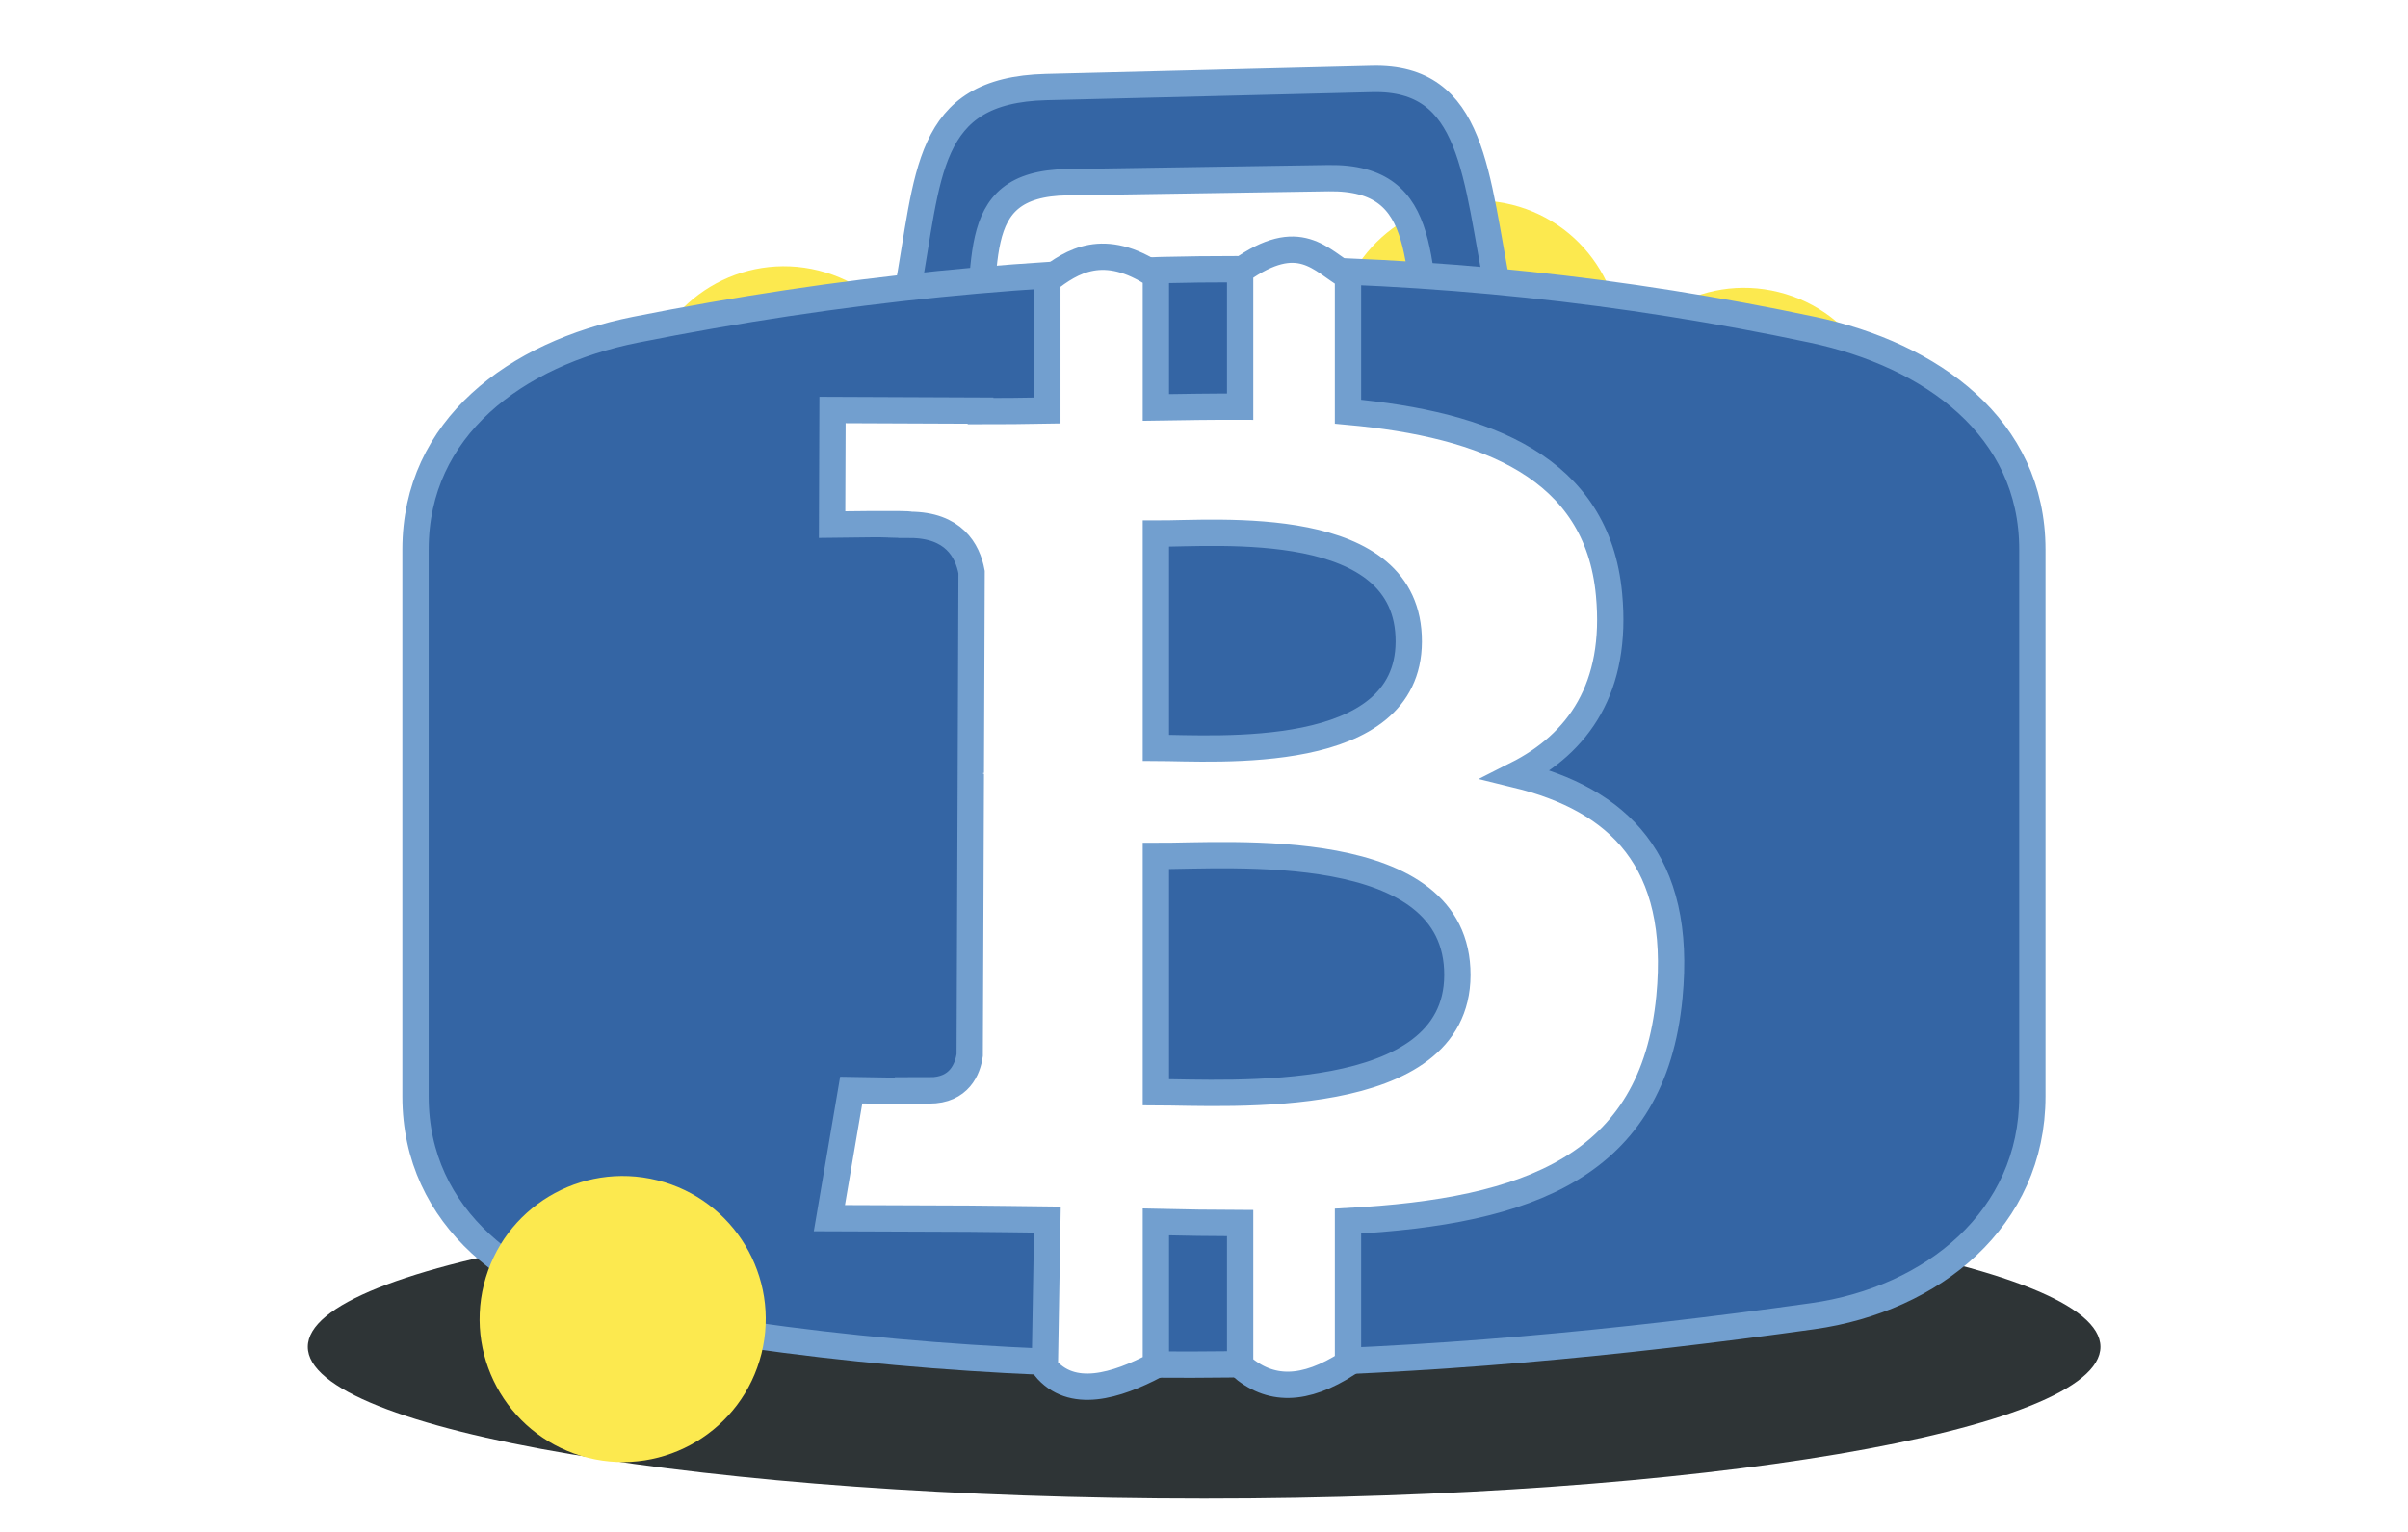 <?xml version="1.0" encoding="UTF-8" standalone="no"?>
<!-- Created with Inkscape (http://www.inkscape.org/) -->

<svg
   xmlns:dc="http://purl.org/dc/elements/1.1/"
   xmlns:cc="http://creativecommons.org/ns#"
   xmlns:rdf="http://www.w3.org/1999/02/22-rdf-syntax-ns#"
   xmlns:svg="http://www.w3.org/2000/svg"
   xmlns="http://www.w3.org/2000/svg"
   xmlns:sodipodi="http://sodipodi.sourceforge.net/DTD/sodipodi-0.dtd"
   xmlns:inkscape="http://www.inkscape.org/namespaces/inkscape"
   width="440"
   height="280"
   id="svg2"
   version="1.1"
   inkscape:version="0.48.4 r9939"
   sodipodi:docname="logo_splash_440x280.svg"
   inkscape:export-filename="C:\Users\John\Projects\bitkitapp\graphics\logo_splash_440x280.png"
   inkscape:export-xdpi="90"
   inkscape:export-ydpi="90">
  <title
     id="title2985">Bit Kit Splash Screen</title>
  <defs
     id="defs4">
    <linearGradient
       y2="63.996"
       x2="0"
       y1="-0.001"
       x1="0"
       id="coin-gradient"
       gradientTransform="scale(1,1)"
       gradientUnits="userSpaceOnUse">
      <stop
         id="stop12"
         style="stop-color:#f9aa4b"
         offset="0%" />
      <stop
         id="stop14"
         style="stop-color:#f7931a"
         offset="100%" />
    </linearGradient>
    <filter
       color-interpolation-filters="sRGB"
       id="_drop-shadow">
      <feGaussianBlur
         id="feGaussianBlur7"
         stdDeviation="1"
         result="blur-out"
         in="SourceAlpha" />
      <feBlend
         id="feBlend9"
         mode="normal"
         in2="blur-out"
         in="SourceGraphic" />
    </filter>
    <linearGradient
       y2="1"
       x2="0"
       y1="0"
       x1="0"
       id="coin-gradient-4">
      <stop
         id="stop12-8"
         style="stop-color:#f9aa4b"
         offset="0%" />
      <stop
         id="stop14-8"
         style="stop-color:#f7931a"
         offset="100%" />
    </linearGradient>
    <filter
       inkscape:label="_drop-shadow"
       color-interpolation-filters="sRGB"
       id="_drop-shadow-4">
      <feGaussianBlur
         id="feGaussianBlur7-0"
         stdDeviation="1"
         result="blur-out"
         in="SourceAlpha" />
      <feBlend
         id="feBlend9-9"
         mode="normal"
         in2="blur-out"
         in="SourceGraphic" />
    </filter>
    <filter
       inkscape:label="_drop-shadow"
       color-interpolation-filters="sRGB"
       id="_drop-shadow-4-4">
      <feGaussianBlur
         id="feGaussianBlur7-0-5"
         stdDeviation="1"
         result="blur-out"
         in="SourceAlpha" />
      <feBlend
         id="feBlend9-9-5"
         mode="normal"
         in2="blur-out"
         in="SourceGraphic" />
    </filter>
    <filter
       inkscape:label="_drop-shadow"
       color-interpolation-filters="sRGB"
       id="filter3821">
      <feGaussianBlur
         id="feGaussianBlur3823"
         stdDeviation="1"
         result="blur-out"
         in="SourceAlpha" />
      <feBlend
         id="feBlend3825"
         mode="normal"
         in2="blur-out"
         in="SourceGraphic" />
    </filter>
    <filter
       inkscape:label="_drop-shadow"
       color-interpolation-filters="sRGB"
       id="_drop-shadow-4-1">
      <feGaussianBlur
         id="feGaussianBlur7-0-7"
         stdDeviation="1"
         result="blur-out"
         in="SourceAlpha" />
      <feBlend
         id="feBlend9-9-1"
         mode="normal"
         in2="blur-out"
         in="SourceGraphic" />
    </filter>
    <filter
       inkscape:label="_drop-shadow"
       color-interpolation-filters="sRGB"
       id="filter3821-1">
      <feGaussianBlur
         id="feGaussianBlur3823-5"
         stdDeviation="1"
         result="blur-out"
         in="SourceAlpha" />
      <feBlend
         id="feBlend3825-2"
         mode="normal"
         in2="blur-out"
         in="SourceGraphic" />
    </filter>
    <filter
       inkscape:label="_drop-shadow"
       color-interpolation-filters="sRGB"
       id="_drop-shadow-4-1-4">
      <feGaussianBlur
         id="feGaussianBlur7-0-7-2"
         stdDeviation="1"
         result="blur-out"
         in="SourceAlpha" />
      <feBlend
         id="feBlend9-9-1-3"
         mode="normal"
         in2="blur-out"
         in="SourceGraphic" />
    </filter>
    <filter
       inkscape:label="_drop-shadow"
       color-interpolation-filters="sRGB"
       id="filter3891">
      <feGaussianBlur
         id="feGaussianBlur3893"
         stdDeviation="1"
         result="blur-out"
         in="SourceAlpha" />
      <feBlend
         id="feBlend3895"
         mode="normal"
         in2="blur-out"
         in="SourceGraphic" />
    </filter>
    <filter
       inkscape:label="_drop-shadow"
       color-interpolation-filters="sRGB"
       id="_drop-shadow-4-1-6">
      <feGaussianBlur
         id="feGaussianBlur7-0-7-8"
         stdDeviation="1"
         result="blur-out"
         in="SourceAlpha" />
      <feBlend
         id="feBlend9-9-1-5"
         mode="normal"
         in2="blur-out"
         in="SourceGraphic" />
    </filter>
    <filter
       inkscape:label="_drop-shadow"
       color-interpolation-filters="sRGB"
       id="filter3948">
      <feGaussianBlur
         id="feGaussianBlur3950"
         stdDeviation="1"
         result="blur-out"
         in="SourceAlpha" />
      <feBlend
         id="feBlend3952"
         mode="normal"
         in2="blur-out"
         in="SourceGraphic" />
    </filter>
    <filter
       inkscape:label="_drop-shadow"
       color-interpolation-filters="sRGB"
       id="_drop-shadow-4-1-6-6">
      <feGaussianBlur
         id="feGaussianBlur7-0-7-8-1"
         stdDeviation="1"
         result="blur-out"
         in="SourceAlpha" />
      <feBlend
         id="feBlend9-9-1-5-8"
         mode="normal"
         in2="blur-out"
         in="SourceGraphic" />
    </filter>
    <filter
       inkscape:label="_drop-shadow"
       color-interpolation-filters="sRGB"
       id="filter4032">
      <feGaussianBlur
         id="feGaussianBlur4034"
         stdDeviation="1"
         result="blur-out"
         in="SourceAlpha" />
      <feBlend
         id="feBlend4036"
         mode="normal"
         in2="blur-out"
         in="SourceGraphic" />
    </filter>
    <filter
       inkscape:label="_drop-shadow"
       color-interpolation-filters="sRGB"
       id="_drop-shadow-4-1-6-9">
      <feGaussianBlur
         id="feGaussianBlur7-0-7-8-5"
         stdDeviation="1"
         result="blur-out"
         in="SourceAlpha" />
      <feBlend
         id="feBlend9-9-1-5-4"
         mode="normal"
         in2="blur-out"
         in="SourceGraphic" />
    </filter>
    <filter
       inkscape:label="_drop-shadow"
       color-interpolation-filters="sRGB"
       id="filter4032-3">
      <feGaussianBlur
         id="feGaussianBlur4034-1"
         stdDeviation="1"
         result="blur-out"
         in="SourceAlpha" />
      <feBlend
         id="feBlend4036-2"
         mode="normal"
         in2="blur-out"
         in="SourceGraphic" />
    </filter>
    <filter
       inkscape:collect="always"
       id="filter4129"
       x="-0.056"
       width="1.112"
       y="-0.332"
       height="1.663"
       color-interpolation-filters="sRGB">
      <feGaussianBlur
         inkscape:collect="always"
         stdDeviation="6.375"
         id="feGaussianBlur4131" />
    </filter>
  </defs>
  <sodipodi:namedview
     id="base"
     pagecolor="#ffffff"
     bordercolor="#666666"
     borderopacity="1.0"
     inkscape:pageopacity="0.0"
     inkscape:pageshadow="2"
     inkscape:zoom="0.38446305"
     inkscape:cx="652.68472"
     inkscape:cy="320.23886"
     inkscape:document-units="px"
     inkscape:current-layer="layer1"
     showgrid="false"
     inkscape:window-width="1366"
     inkscape:window-height="715"
     inkscape:window-x="546"
     inkscape:window-y="1072"
     inkscape:window-maximized="1" />
  <g
     inkscape:groupmode="layer"
     id="layer2"
     inkscape:label="Layer"
     style="display:inline"
     transform="translate(0,24)">
    <rect
       style="fill:#ffffff;fill-opacity:1;stroke:none"
       id="rect3825"
       width="440"
       height="280"
       x="0"
       y="-24"
       ry="0" />
  </g>
  <g
     inkscape:groupmode="layer"
     id="layer3"
     inkscape:label="Layer#1"
     style="display:inline"
     transform="translate(0,24)">
    <g
       id="g16"
       transform="matrix(8,0,0,8,-208.121,-130.745)" />
    <g
       inkscape:groupmode="layer"
       id="layer4"
       inkscape:label="Layer#2" />
  </g>
  <g
     inkscape:label="Layer 1"
     inkscape:groupmode="layer"
     id="layer1"
     transform="translate(0,-772.362)">
    <g
       id="g4136"
       transform="matrix(1.502,0,0,1.502,31.389,-482.085)">
      <g
         style="fill:#fce94f;display:inline"
         transform="matrix(0.544,0,0,0.544,57.078,867.583)"
         id="g3804-7-3">
        <path
           style="fill:#fce94f;filter:url(#_drop-shadow-4-1-6-9)"
           d="M 63.036,39.741 C 58.762,56.884 41.399,67.317 24.254,63.042 7.116,58.768 -3.317,41.404 0.959,24.262 5.231,7.117 22.594,-3.317 39.734,0.957 c 17.144,4.274 27.576,21.64 23.302,38.784 z"
           id="coin-6-3"
           inkscape:connector-curvature="0" />
        <path
           style="fill:#fce94f;filter:url(#_drop-shadow-4-1-6-9)"
           d="m 46.101,27.441 c 0.637,-4.258 -2.605,-6.547 -7.038,-8.074 l 1.438,-5.768 -3.511,-0.875 -1.4,5.616 c -0.923,-0.23 -1.871,-0.447 -2.813,-0.662 l 1.41,-5.653 -3.509,-0.875 -1.439,5.766 c -0.764,-0.174 -1.514,-0.346 -2.242,-0.527 l 0.004,-0.018 -4.842,-1.209 -0.934,3.75 c 0,0 2.605,0.597 2.55,0.634 1.422,0.355 1.679,1.296 1.636,2.042 l -1.638,6.571 c 0.098,0.025 0.225,0.061 0.365,0.117 -0.117,-0.029 -0.242,-0.061 -0.371,-0.092 l -2.296,9.205 c -0.174,0.432 -0.615,1.08 -1.609,0.834 0.035,0.051 -2.552,-0.637 -2.552,-0.637 l -1.743,4.019 4.569,1.139 c 0.85,0.213 1.683,0.436 2.503,0.646 l -1.453,5.834 3.507,0.875 1.439,-5.772 c 0.958,0.26 1.888,0.5 2.798,0.726 l -1.434,5.745 3.511,0.875 1.453,-5.823 c 5.987,1.133 10.489,0.676 12.384,-4.739 1.527,-4.36 -0.076,-6.875 -3.226,-8.515 2.294,-0.529 4.022,-2.038 4.483,-5.155 z m -8.022,11.249 c -1.085,4.36 -8.426,2.003 -10.806,1.412 l 1.928,-7.729 c 2.38,0.594 10.012,1.77 8.878,6.317 z m 1.086,-11.312 c -0.99,3.966 -7.1,1.951 -9.082,1.457 l 1.748,-7.01 c 1.982,0.494 8.365,1.416 7.334,5.553 z"
           id="symbol-2-1-4"
           inkscape:connector-curvature="0" />
      </g>
      <path
         transform="matrix(0.8,0,0,0.8,22.015,798.385)"
         d="m 265.767,250.873 c 0,12.743 -61.024,23.073 -136.302,23.073 -75.277,0 -136.302,-10.33 -136.302,-23.073 0,-12.743 61.024,-23.073 136.302,-23.073 75.277,0 136.302,10.33 136.302,23.073 z"
         sodipodi:ry="23.073042"
         sodipodi:rx="136.30186"
         sodipodi:cy="250.87265"
         sodipodi:cx="129.46541"
         id="path3764"
         style="fill:#2e3436;fill-opacity:1;stroke:none;display:inline;filter:url(#filter4129)"
         sodipodi:type="arc" />
      <g
         style="fill:#fce94f"
         transform="matrix(0.544,0,0,0.544,141.435,859.581)"
         id="g3804-7">
        <path
           style="fill:#fce94f;filter:url(#_drop-shadow-4-1-6)"
           d="M 63.036,39.741 C 58.762,56.884 41.399,67.317 24.254,63.042 7.116,58.768 -3.317,41.404 0.959,24.262 5.231,7.117 22.594,-3.317 39.734,0.957 c 17.144,4.274 27.576,21.64 23.302,38.784 z"
           id="coin-6"
           inkscape:connector-curvature="0" />
        <path
           style="fill:#fce94f;filter:url(#_drop-shadow-4-1-6)"
           d="m 46.101,27.441 c 0.637,-4.258 -2.605,-6.547 -7.038,-8.074 l 1.438,-5.768 -3.511,-0.875 -1.4,5.616 c -0.923,-0.23 -1.871,-0.447 -2.813,-0.662 l 1.41,-5.653 -3.509,-0.875 -1.439,5.766 c -0.764,-0.174 -1.514,-0.346 -2.242,-0.527 l 0.004,-0.018 -4.842,-1.209 -0.934,3.75 c 0,0 2.605,0.597 2.55,0.634 1.422,0.355 1.679,1.296 1.636,2.042 l -1.638,6.571 c 0.098,0.025 0.225,0.061 0.365,0.117 -0.117,-0.029 -0.242,-0.061 -0.371,-0.092 l -2.296,9.205 c -0.174,0.432 -0.615,1.08 -1.609,0.834 0.035,0.051 -2.552,-0.637 -2.552,-0.637 l -1.743,4.019 4.569,1.139 c 0.85,0.213 1.683,0.436 2.503,0.646 l -1.453,5.834 3.507,0.875 1.439,-5.772 c 0.958,0.26 1.888,0.5 2.798,0.726 l -1.434,5.745 3.511,0.875 1.453,-5.823 c 5.987,1.133 10.489,0.676 12.384,-4.739 1.527,-4.36 -0.076,-6.875 -3.226,-8.515 2.294,-0.529 4.022,-2.038 4.483,-5.155 z m -8.022,11.249 c -1.085,4.36 -8.426,2.003 -10.806,1.412 l 1.928,-7.729 c 2.38,0.594 10.012,1.77 8.878,6.317 z m 1.086,-11.312 c -0.99,3.966 -7.1,1.951 -9.082,1.457 l 1.748,-7.01 c 1.982,0.494 8.365,1.416 7.334,5.553 z"
           id="symbol-2-1"
           inkscape:connector-curvature="0" />
      </g>
      <g
         id="g3998"
         transform="matrix(0.544,0,0,0.544,174.063,873.193)"
         style="fill:#fce94f">
        <path
           inkscape:connector-curvature="0"
           id="path4000"
           d="M 63.036,39.741 C 58.762,56.884 41.399,67.317 24.254,63.042 7.116,58.768 -3.317,41.404 0.959,24.262 5.231,7.117 22.594,-3.317 39.734,0.957 c 17.144,4.274 27.576,21.64 23.302,38.784 z"
           style="fill:#fce94f;filter:url(#_drop-shadow-4-1-6)" />
        <path
           inkscape:connector-curvature="0"
           id="path4002"
           d="m 46.101,27.441 c 0.637,-4.258 -2.605,-6.547 -7.038,-8.074 l 1.438,-5.768 -3.511,-0.875 -1.4,5.616 c -0.923,-0.23 -1.871,-0.447 -2.813,-0.662 l 1.41,-5.653 -3.509,-0.875 -1.439,5.766 c -0.764,-0.174 -1.514,-0.346 -2.242,-0.527 l 0.004,-0.018 -4.842,-1.209 -0.934,3.75 c 0,0 2.605,0.597 2.55,0.634 1.422,0.355 1.679,1.296 1.636,2.042 l -1.638,6.571 c 0.098,0.025 0.225,0.061 0.365,0.117 -0.117,-0.029 -0.242,-0.061 -0.371,-0.092 l -2.296,9.205 c -0.174,0.432 -0.615,1.08 -1.609,0.834 0.035,0.051 -2.552,-0.637 -2.552,-0.637 l -1.743,4.019 4.569,1.139 c 0.85,0.213 1.683,0.436 2.503,0.646 l -1.453,5.834 3.507,0.875 1.439,-5.772 c 0.958,0.26 1.888,0.5 2.798,0.726 l -1.434,5.745 3.511,0.875 1.453,-5.823 c 5.987,1.133 10.489,0.676 12.384,-4.739 1.527,-4.36 -0.076,-6.875 -3.226,-8.515 2.294,-0.529 4.022,-2.038 4.483,-5.155 z m -8.022,11.249 c -1.085,4.36 -8.426,2.003 -10.806,1.412 l 1.928,-7.729 c 2.38,0.594 10.012,1.77 8.878,6.317 z m 1.086,-11.312 c -0.99,3.966 -7.1,1.951 -9.082,1.457 l 1.748,-7.01 c 1.982,0.494 8.365,1.416 7.334,5.553 z"
           style="fill:#fce94f;filter:url(#_drop-shadow-4-1-6)" />
      </g>
      <g
         style="fill:#fce94f"
         transform="matrix(0.544,0,0,0.544,173.868,870.204)"
         id="g3804-7-9">
        <path
           style="fill:#fce94f;filter:url(#_drop-shadow-4-1-6-6)"
           d="M 63.036,39.741 C 58.762,56.884 41.399,67.317 24.254,63.042 7.116,58.768 -3.317,41.404 0.959,24.262 5.231,7.117 22.594,-3.317 39.734,0.957 c 17.144,4.274 27.576,21.64 23.302,38.784 z"
           id="coin-6-2"
           inkscape:connector-curvature="0" />
        <path
           style="fill:#fce94f;filter:url(#_drop-shadow-4-1-6-6)"
           d="m 46.101,27.441 c 0.637,-4.258 -2.605,-6.547 -7.038,-8.074 l 1.438,-5.768 -3.511,-0.875 -1.4,5.616 c -0.923,-0.23 -1.871,-0.447 -2.813,-0.662 l 1.41,-5.653 -3.509,-0.875 -1.439,5.766 c -0.764,-0.174 -1.514,-0.346 -2.242,-0.527 l 0.004,-0.018 -4.842,-1.209 -0.934,3.75 c 0,0 2.605,0.597 2.55,0.634 1.422,0.355 1.679,1.296 1.636,2.042 l -1.638,6.571 c 0.098,0.025 0.225,0.061 0.365,0.117 -0.117,-0.029 -0.242,-0.061 -0.371,-0.092 l -2.296,9.205 c -0.174,0.432 -0.615,1.08 -1.609,0.834 0.035,0.051 -2.552,-0.637 -2.552,-0.637 l -1.743,4.019 4.569,1.139 c 0.85,0.213 1.683,0.436 2.503,0.646 l -1.453,5.834 3.507,0.875 1.439,-5.772 c 0.958,0.26 1.888,0.5 2.798,0.726 l -1.434,5.745 3.511,0.875 1.453,-5.823 c 5.987,1.133 10.489,0.676 12.384,-4.739 1.527,-4.36 -0.076,-6.875 -3.226,-8.515 2.294,-0.529 4.022,-2.038 4.483,-5.155 z m -8.022,11.249 c -1.085,4.36 -8.426,2.003 -10.806,1.412 l 1.928,-7.729 c 2.38,0.594 10.012,1.77 8.878,6.317 z m 1.086,-11.312 c -0.99,3.966 -7.1,1.951 -9.082,1.457 l 1.748,-7.01 c 1.982,0.494 8.365,1.416 7.334,5.553 z"
           id="symbol-2-1-7"
           inkscape:connector-curvature="0" />
      </g>
      <g
         transform="matrix(0.8,0,0,0.8,24.082,186.173)"
         id="g3819">
        <path
           style="fill:#3465a4;fill-opacity:1;stroke:#729fcf;stroke-width:4;stroke-miterlimit:4;stroke-opacity:1;stroke-dasharray:none"
           d="m 181.563,935.552 c 0.034,-29.829 -3.631,-48.395 -9.837,-79.472 -3.627,-18.161 -3.71,-33.186 -19.329,-32.8 L 102.854,824.505 c -18.514,0.458 -17.784,13.367 -21.166,31.575 -5.435,29.265 -6.937,51.92 -6.749,79.472 m 13.471,-9.297 c -0.108,-23.426 -1.323,-33.247 3.328,-58.287 2.933,-15.792 -1.731,-28.74 14.329,-28.988 l 39.705,-0.612 c 16.06,-0.248 12.983,13.849 16.128,29.6 5.383,26.953 6.792,32.417 6.763,58.287"
           id="rect3755-4"
           inkscape:connector-curvature="0"
           sodipodi:nodetypes="cssssccssssc" />
        <path
           style="fill:#3465a4;fill-opacity:1;stroke:#729fcf;stroke-width:4;stroke-miterlimit:4;stroke-opacity:1;stroke-dasharray:none"
           d="m 40.392,861.419 c 62.153,-12.413 121.77,-12.142 179.012,0 18.117,3.843 33.429,14.909 33.429,33.429 l 0,83.197 c 0,18.52 -15.089,30.857 -33.429,33.429 -58.846,8.251 -118.212,11.292 -179.012,0 -18.208,-3.382 -33.429,-14.909 -33.429,-33.429 l 0,-83.197 c 0,-18.52 15.268,-29.802 33.429,-33.429 z"
           id="rect3755"
           inkscape:connector-curvature="0"
           sodipodi:nodetypes="sssssssss" />
        <path
           inkscape:connector-curvature="0"
           id="symbol"
           d="m 188.458,901.705 c -1.783,-19.339 -18.634,-25.885 -39.696,-27.813 l 0,-20.594 c -4.149,-2.377 -7.329,-7.338 -16.403,-0.84 l 0,20.665 c -4.291,-0.016 -8.454,0.051 -12.812,0.121 l 0,-20.06 c -7.904,-5.286 -12.783,-2.188 -16.503,0.714 l 0,19.809 c -3.534,0.058 -6.772,0.111 -10.156,0.1 l -0.002,-0.083 -22.512,-0.095 -0.064,17.433 c 0,0 12.054,-0.183 11.853,0.038 6.611,0.028 8.748,3.874 9.361,7.189 l -0.118,30.548 c 0.456,0.005 1.051,0.026 1.725,0.12 -0.544,-10e-4 -1.126,-0.007 -1.724,-0.005 l -0.171,42.795 c -0.298,2.08 -1.534,5.392 -6.153,5.382 0.208,0.186 -11.865,-0.049 -11.865,-0.049 l -3.319,19.48 21.241,0.082 c 3.953,0.02 8.086,0.102 11.904,0.141 l -0.389,22.455 c 4.054,4.987 10.902,2.839 16.892,-0.323 l 0,-21.779 c 4.476,0.11 8.582,0.162 12.812,0.175 l 0,21.655 c 4.537,4.022 9.792,3.945 16.403,-0.327 l 0,-21.629 c 27.447,-1.468 46.388,-8.306 48.873,-34.065 2.006,-20.742 -7.718,-30.039 -23.281,-33.84 9.482,-4.782 15.432,-13.249 14.103,-27.4 z m -23.062,57.901 c -0.07,20.267 -34.787,17.827 -45.849,17.794 l 0,-35.933 c 11.065,0.046 45.933,-3.001 45.849,18.139 z m -7.394,-50.726 c -0.077,18.439 -29.241,16.175 -38.455,16.139 l 0,-32.589 c 9.214,0.035 38.528,-2.782 38.455,16.45 z"
           style="fill:#ffffff;stroke:#729fcf;stroke-width:4;stroke-miterlimit:4;stroke-dasharray:none"
           sodipodi:nodetypes="ccccccccccccccccccccccccccccccccccccccccccc" />
      </g>
      <g
         id="g4011"
         transform="matrix(0.544,0,0,0.544,37.447,978.289)"
         style="fill:#fce94f">
        <path
           inkscape:connector-curvature="0"
           id="path4013"
           d="M 63.036,39.741 C 58.762,56.884 41.399,67.317 24.254,63.042 7.116,58.768 -3.317,41.404 0.959,24.262 5.231,7.117 22.594,-3.317 39.734,0.957 c 17.144,4.274 27.576,21.64 23.302,38.784 z"
           style="fill:#fce94f;filter:url(#_drop-shadow-4-1-6)" />
        <path
           inkscape:connector-curvature="0"
           id="path4015"
           d="m 46.101,27.441 c 0.637,-4.258 -2.605,-6.547 -7.038,-8.074 l 1.438,-5.768 -3.511,-0.875 -1.4,5.616 c -0.923,-0.23 -1.871,-0.447 -2.813,-0.662 l 1.41,-5.653 -3.509,-0.875 -1.439,5.766 c -0.764,-0.174 -1.514,-0.346 -2.242,-0.527 l 0.004,-0.018 -4.842,-1.209 -0.934,3.75 c 0,0 2.605,0.597 2.55,0.634 1.422,0.355 1.679,1.296 1.636,2.042 l -1.638,6.571 c 0.098,0.025 0.225,0.061 0.365,0.117 -0.117,-0.029 -0.242,-0.061 -0.371,-0.092 l -2.296,9.205 c -0.174,0.432 -0.615,1.08 -1.609,0.834 0.035,0.051 -2.552,-0.637 -2.552,-0.637 l -1.743,4.019 4.569,1.139 c 0.85,0.213 1.683,0.436 2.503,0.646 l -1.453,5.834 3.507,0.875 1.439,-5.772 c 0.958,0.26 1.888,0.5 2.798,0.726 l -1.434,5.745 3.511,0.875 1.453,-5.823 c 5.987,1.133 10.489,0.676 12.384,-4.739 1.527,-4.36 -0.076,-6.875 -3.226,-8.515 2.294,-0.529 4.022,-2.038 4.483,-5.155 z m -8.022,11.249 c -1.085,4.36 -8.426,2.003 -10.806,1.412 l 1.928,-7.729 c 2.38,0.594 10.012,1.77 8.878,6.317 z m 1.086,-11.312 c -0.99,3.966 -7.1,1.951 -9.082,1.457 l 1.748,-7.01 c 1.982,0.494 8.365,1.416 7.334,5.553 z"
           style="fill:#fce94f;filter:url(#_drop-shadow-4-1-6)" />
      </g>
    </g>
  </g>
  <g
     inkscape:groupmode="layer"
     id="layer5"
     inkscape:label="Layer#3"
     transform="translate(0,24)" />
</svg>

